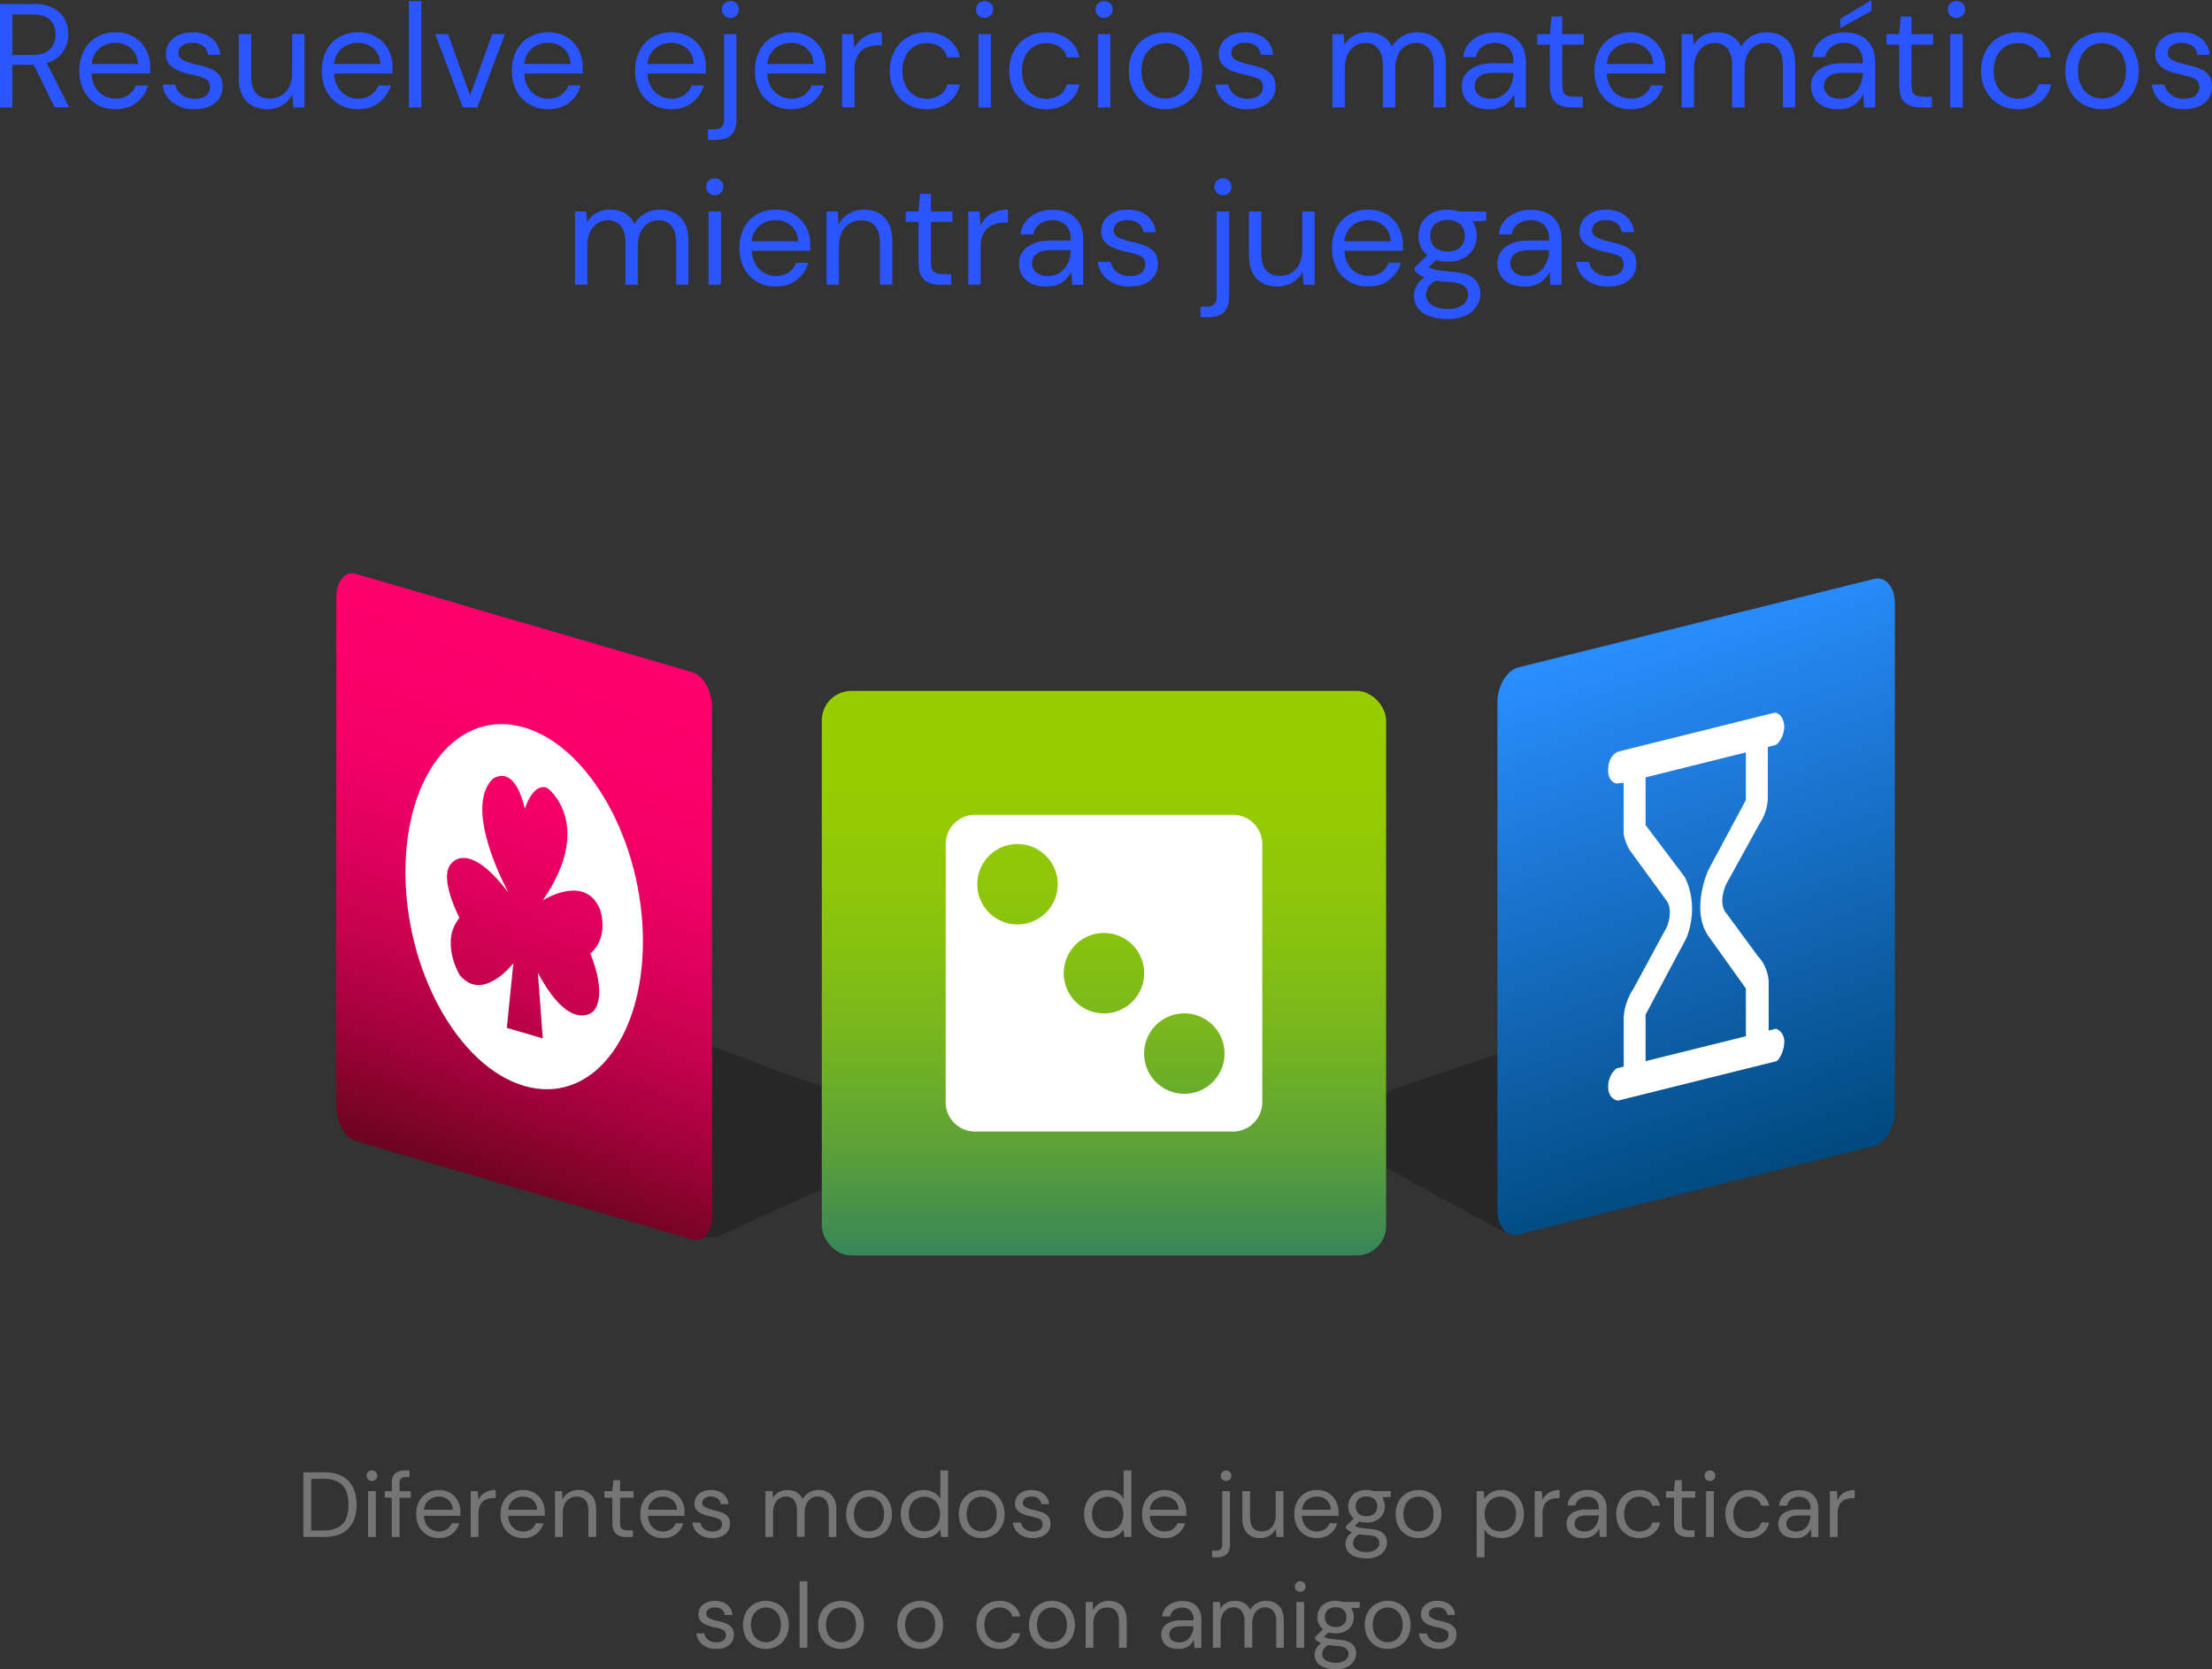 <svg id="Capa_1" data-name="Capa 1" xmlns="http://www.w3.org/2000/svg" xmlns:xlink="http://www.w3.org/1999/xlink" width="1197.82" height="903.74" viewBox="0 0 1197.82 903.74"><rect x="0" y="0" width="1197.82" height="903.74" fill="#333333" stroke="none"/><defs><style>.cls-1{fill:#2a55ff;}.cls-2{fill:#757575;}.cls-3{opacity:0.24;}.cls-4{fill:url(#Degradado_sin_nombre_41);}.cls-5{fill:#fff;}.cls-6{fill:url(#Degradado_sin_nombre_73);}.cls-7{fill:url(#Degradado_sin_nombre_37);}</style><linearGradient id="Degradado_sin_nombre_41" x1="660.75" y1="735.61" x2="660.75" y2="414.29" gradientTransform="matrix(1, 0.37, 0, 1, 0, -283.66)" gradientUnits="userSpaceOnUse"><stop offset="0" stop-color="#6a041d"/><stop offset="0.06" stop-color="#7c0427"/><stop offset="0.2" stop-color="#a4023c"/><stop offset="0.35" stop-color="#c5024e"/><stop offset="0.5" stop-color="#de015c"/><stop offset="0.65" stop-color="#f10066"/><stop offset="0.82" stop-color="#fb006c"/><stop offset="1" stop-color="#ff006e"/></linearGradient><linearGradient id="Degradado_sin_nombre_73" x1="1295.38" y1="763.67" x2="1295.38" y2="436.58" gradientTransform="matrix(1, -0.35, 0, 1, 0, 392.54)" gradientUnits="userSpaceOnUse"><stop offset="0" stop-color="#00487c"/><stop offset="1" stop-color="#2a8eff"/></linearGradient><linearGradient id="Degradado_sin_nombre_37" x1="597.81" y1="679.73" x2="597.81" y2="374.07" gradientUnits="userSpaceOnUse"><stop offset="0" stop-color="#388659"/><stop offset="0.03" stop-color="#3d8a54"/><stop offset="0.2" stop-color="#5ea236"/><stop offset="0.39" stop-color="#77b61e"/><stop offset="0.58" stop-color="#8ac30d"/><stop offset="0.78" stop-color="#94cb03"/><stop offset="1" stop-color="#98ce00"/></linearGradient></defs><title>banner2</title><path class="cls-1" d="M376.9,103.1v-56H395a23.19,23.19,0,0,1,10.72,2.16,14,14,0,0,1,6.16,5.92,17.37,17.37,0,0,1,2,8.32A16.68,16.68,0,0,1,411,73a15.31,15.31,0,0,1-8.84,6l12.24,24.08H406.5L395.14,80H383.62V103.1Zm6.72-28.4H394.5q6.48,0,9.44-3.12a11.13,11.13,0,0,0,3-8A10.63,10.63,0,0,0,404,55.7q-2.91-2.93-9.56-2.92h-10.8Z" transform="translate(-376.9 -44.94)"/><path class="cls-1" d="M439.38,104.06a19.5,19.5,0,0,1-10.08-2.6,18.48,18.48,0,0,1-6.92-7.24,22.63,22.63,0,0,1-2.52-11,23,23,0,0,1,2.48-10.92,18.06,18.06,0,0,1,6.92-7.28,20,20,0,0,1,10.28-2.6,18.57,18.57,0,0,1,10,2.6,17.55,17.55,0,0,1,6.44,6.84A19.17,19.17,0,0,1,458.18,81c0,.59,0,1.17,0,1.76s0,1.25,0,2H426.5a15.63,15.63,0,0,0,2.12,7.56,12.48,12.48,0,0,0,10.76,6,12,12,0,0,0,7-1.92,10.93,10.93,0,0,0,4.08-5.2h6.64a17.84,17.84,0,0,1-6.12,9.16Q446.43,104.07,439.38,104.06Zm0-35.92a13.4,13.4,0,0,0-8.52,2.92,11.8,11.8,0,0,0-4.28,8.52h25a11.34,11.34,0,0,0-3.68-8.4A12.32,12.32,0,0,0,439.38,68.14Z" transform="translate(-376.9 -44.94)"/><path class="cls-1" d="M482.26,104.06a19,19,0,0,1-11.84-3.6,14,14,0,0,1-5.52-9.76h6.88a9.49,9.49,0,0,0,3.32,5.4,10.81,10.81,0,0,0,7.24,2.28q4.25,0,6.24-1.8a5.59,5.59,0,0,0,2-4.28q0-3.6-2.6-4.8a34.48,34.48,0,0,0-7.32-2.16,41.63,41.63,0,0,1-6.4-1.84,14.52,14.52,0,0,1-5.36-3.4,7.93,7.93,0,0,1-2.16-5.8,10.69,10.69,0,0,1,3.88-8.52q3.88-3.31,10.52-3.32a16.3,16.3,0,0,1,10.36,3.16,12.65,12.65,0,0,1,4.68,9h-6.64a6.92,6.92,0,0,0-2.6-4.76,9.28,9.28,0,0,0-5.88-1.72,8.93,8.93,0,0,0-5.56,1.52,4.81,4.81,0,0,0-2,4,4.16,4.16,0,0,0,2.52,3.76,26.92,26.92,0,0,0,6.84,2.32,59.58,59.58,0,0,1,7,2,13.2,13.2,0,0,1,5.44,3.44q2.12,2.28,2.12,6.6a10.84,10.84,0,0,1-4,8.84Q489.3,104.06,482.26,104.06Z" transform="translate(-376.9 -44.94)"/><path class="cls-1" d="M521.54,104.06q-7,0-11.2-4.28t-4.16-13.16V63.42h6.72V85.9q0,12.41,10.16,12.4a11.15,11.15,0,0,0,8.6-3.72q3.4-3.72,3.4-10.6V63.42h6.72V103.1H535.7L535.22,96a13.8,13.8,0,0,1-5.48,5.92A15.77,15.77,0,0,1,521.54,104.06Z" transform="translate(-376.9 -44.94)"/><path class="cls-1" d="M570.66,104.06a19.45,19.45,0,0,1-10.08-2.6,18.48,18.48,0,0,1-6.92-7.24,22.63,22.63,0,0,1-2.52-11,23,23,0,0,1,2.48-10.92,18,18,0,0,1,6.92-7.28,20,20,0,0,1,10.28-2.6,18.57,18.57,0,0,1,10,2.6,17.55,17.55,0,0,1,6.44,6.84A19.29,19.29,0,0,1,589.46,81c0,.59,0,1.17,0,1.76s0,1.25,0,2h-31.6a15.63,15.63,0,0,0,2.12,7.56,12.51,12.51,0,0,0,4.72,4.52,12.65,12.65,0,0,0,6,1.52,12,12,0,0,0,7-1.92,10.93,10.93,0,0,0,4.08-5.2h6.64a18,18,0,0,1-6.12,9.16Q577.71,104.07,570.66,104.06Zm0-35.92a13.4,13.4,0,0,0-8.52,2.92,11.77,11.77,0,0,0-4.28,8.52h25a11.37,11.37,0,0,0-3.68-8.4A12.32,12.32,0,0,0,570.66,68.14Z" transform="translate(-376.9 -44.94)"/><path class="cls-1" d="M598.34,103.1V45.5h6.72v57.6Z" transform="translate(-376.9 -44.94)"/><path class="cls-1" d="M627.54,103.1l-15-39.68h7l11.92,33.2,12-33.2h6.88l-15,39.68Z" transform="translate(-376.9 -44.94)"/><path class="cls-1" d="M673.62,104.06a19.45,19.45,0,0,1-10.08-2.6,18.48,18.48,0,0,1-6.92-7.24,22.63,22.63,0,0,1-2.52-11,23,23,0,0,1,2.48-10.92,18,18,0,0,1,6.92-7.28,20,20,0,0,1,10.28-2.6,18.57,18.57,0,0,1,10,2.6,17.55,17.55,0,0,1,6.44,6.84A19.29,19.29,0,0,1,692.42,81c0,.59,0,1.17,0,1.76s0,1.25,0,2h-31.6a15.63,15.63,0,0,0,2.12,7.56,12.51,12.51,0,0,0,4.72,4.52,12.65,12.65,0,0,0,6,1.52,12,12,0,0,0,7-1.92,10.93,10.93,0,0,0,4.08-5.2h6.64a18,18,0,0,1-6.12,9.16Q680.67,104.07,673.62,104.06Zm0-35.92a13.4,13.4,0,0,0-8.52,2.92,11.77,11.77,0,0,0-4.28,8.52h25a11.37,11.37,0,0,0-3.68-8.4A12.32,12.32,0,0,0,673.62,68.14Z" transform="translate(-376.9 -44.94)"/><path class="cls-1" d="M740.34,104.06a19.45,19.45,0,0,1-10.08-2.6,18.41,18.41,0,0,1-6.92-7.24,22.63,22.63,0,0,1-2.52-11,22.91,22.91,0,0,1,2.48-10.92,18,18,0,0,1,6.92-7.28,20,20,0,0,1,10.28-2.6,18.57,18.57,0,0,1,10,2.6,17.62,17.62,0,0,1,6.44,6.84A19.29,19.29,0,0,1,759.14,81c0,.59,0,1.17,0,1.76s0,1.25,0,2h-31.6a15.52,15.52,0,0,0,2.12,7.56,12.44,12.44,0,0,0,4.72,4.52,12.62,12.62,0,0,0,6,1.52,12,12,0,0,0,7-1.92,11.05,11.05,0,0,0,4.08-5.2H758a18,18,0,0,1-6.12,9.16Q747.37,104.07,740.34,104.06Zm0-35.92a13.4,13.4,0,0,0-8.52,2.92,11.77,11.77,0,0,0-4.28,8.52h25a11.37,11.37,0,0,0-3.68-8.4A12.34,12.34,0,0,0,740.34,68.14Z" transform="translate(-376.9 -44.94)"/><path class="cls-1" d="M760.26,120.7v-5.76h3.12a6.11,6.11,0,0,0,4.28-1.24q1.32-1.24,1.32-4.2V63.42h6.72v46.24q0,5.76-2.88,8.4t-8.4,2.64Zm12.16-66.08a4.53,4.53,0,0,1-3.28-1.32A4.43,4.43,0,0,1,767.78,50a4.2,4.2,0,0,1,1.36-3.2,4.62,4.62,0,0,1,3.28-1.28,4.49,4.49,0,0,1,3.24,1.28A4.27,4.27,0,0,1,777,50a4.51,4.51,0,0,1-1.32,3.32A4.4,4.4,0,0,1,772.42,54.62Z" transform="translate(-376.9 -44.94)"/><path class="cls-1" d="M805.22,104.06a19.45,19.45,0,0,1-10.08-2.6,18.41,18.41,0,0,1-6.92-7.24,22.63,22.63,0,0,1-2.52-11,22.91,22.91,0,0,1,2.48-10.92,18,18,0,0,1,6.92-7.28,20,20,0,0,1,10.28-2.6,18.57,18.57,0,0,1,10,2.6,17.62,17.62,0,0,1,6.44,6.84A19.29,19.29,0,0,1,824,81c0,.59,0,1.17,0,1.76s0,1.25,0,2h-31.6a15.52,15.52,0,0,0,2.12,7.56,12.44,12.44,0,0,0,4.72,4.52,12.62,12.62,0,0,0,6,1.52,12,12,0,0,0,7-1.92,11.05,11.05,0,0,0,4.08-5.2h6.64a18,18,0,0,1-6.12,9.16Q812.25,104.07,805.22,104.06Zm0-35.92a13.4,13.4,0,0,0-8.52,2.92,11.77,11.77,0,0,0-4.28,8.52h25a11.37,11.37,0,0,0-3.68-8.4A12.34,12.34,0,0,0,805.22,68.14Z" transform="translate(-376.9 -44.94)"/><path class="cls-1" d="M832.89,103.1V63.42H839l.56,7.6a14.48,14.48,0,0,1,5.6-6.24,17.34,17.34,0,0,1,9.28-2.32v7h-1.84a16.59,16.59,0,0,0-6.48,1.24,9.92,9.92,0,0,0-4.72,4.2,16,16,0,0,0-1.76,8.16v20Z" transform="translate(-376.9 -44.94)"/><path class="cls-1" d="M878.65,104.06a20.15,20.15,0,0,1-10.2-2.6,18.74,18.74,0,0,1-7.12-7.28,22.16,22.16,0,0,1-2.6-10.92,22.16,22.16,0,0,1,2.6-10.92,18.74,18.74,0,0,1,7.12-7.28,20.15,20.15,0,0,1,10.2-2.6,19,19,0,0,1,11.88,3.68A16,16,0,0,1,896.65,76h-6.88a8.81,8.81,0,0,0-3.92-5.72,13,13,0,0,0-7.28-2,12.43,12.43,0,0,0-11.12,6.72,17.21,17.21,0,0,0-1.84,8.32,17.21,17.21,0,0,0,1.84,8.32,12.89,12.89,0,0,0,4.8,5.08,12.36,12.36,0,0,0,6.32,1.72,13,13,0,0,0,7.28-2,8.83,8.83,0,0,0,3.92-5.8h6.88a15.87,15.87,0,0,1-6.08,9.76A18.91,18.91,0,0,1,878.65,104.06Z" transform="translate(-376.9 -44.94)"/><path class="cls-1" d="M910.09,54.62A4.51,4.51,0,0,1,905.45,50a4.27,4.27,0,0,1,1.32-3.2,4.89,4.89,0,0,1,6.6,0,4.2,4.2,0,0,1,1.36,3.2,4.43,4.43,0,0,1-1.36,3.32A4.53,4.53,0,0,1,910.09,54.62Zm-3.36,48.48V63.42h6.72V103.1Z" transform="translate(-376.9 -44.94)"/><path class="cls-1" d="M943.37,104.06a20.15,20.15,0,0,1-10.2-2.6,18.74,18.74,0,0,1-7.12-7.28,22.16,22.16,0,0,1-2.6-10.92,22.16,22.16,0,0,1,2.6-10.92,18.74,18.74,0,0,1,7.12-7.28,20.15,20.15,0,0,1,10.2-2.6,19,19,0,0,1,11.88,3.68A16,16,0,0,1,961.37,76h-6.88a8.81,8.81,0,0,0-3.92-5.72,13,13,0,0,0-7.28-2,12.43,12.43,0,0,0-11.12,6.72,17.21,17.21,0,0,0-1.84,8.32,17.21,17.21,0,0,0,1.84,8.32,12.89,12.89,0,0,0,4.8,5.08,12.36,12.36,0,0,0,6.32,1.72,13,13,0,0,0,7.28-2,8.83,8.83,0,0,0,3.92-5.8h6.88a15.87,15.87,0,0,1-6.08,9.76A18.91,18.91,0,0,1,943.37,104.06Z" transform="translate(-376.9 -44.94)"/><path class="cls-1" d="M974.81,54.62A4.51,4.51,0,0,1,970.17,50a4.27,4.27,0,0,1,1.32-3.2,4.89,4.89,0,0,1,6.6,0,4.2,4.2,0,0,1,1.36,3.2,4.43,4.43,0,0,1-1.36,3.32A4.53,4.53,0,0,1,974.81,54.62Zm-3.36,48.48V63.42h6.72V103.1Z" transform="translate(-376.9 -44.94)"/><path class="cls-1" d="M1007.93,104.06a19.94,19.94,0,0,1-10.08-2.56,18.6,18.6,0,0,1-7.08-7.24,22.34,22.34,0,0,1-2.6-11,22,22,0,0,1,2.64-11A18.73,18.73,0,0,1,998,65a20.16,20.16,0,0,1,10.12-2.56A19.88,19.88,0,0,1,1018.17,65a18.47,18.47,0,0,1,7.08,7.24,22.23,22.23,0,0,1,2.6,11,22,22,0,0,1-2.64,11,18.66,18.66,0,0,1-7.16,7.24A20.11,20.11,0,0,1,1007.93,104.06Zm0-5.76a12.72,12.72,0,0,0,6.4-1.68,12.44,12.44,0,0,0,4.8-5,17.09,17.09,0,0,0,1.84-8.32,17.44,17.44,0,0,0-1.8-8.32,12.23,12.23,0,0,0-4.76-5,12.59,12.59,0,0,0-6.32-1.68,12.78,12.78,0,0,0-6.4,1.68,12.58,12.58,0,0,0-4.8,5,17.21,17.21,0,0,0-1.84,8.32,17.21,17.21,0,0,0,1.84,8.32,12.69,12.69,0,0,0,4.76,5A12.39,12.39,0,0,0,1007.93,98.3Z" transform="translate(-376.9 -44.94)"/><path class="cls-1" d="M1052.41,104.06a19,19,0,0,1-11.84-3.6,14.08,14.08,0,0,1-5.52-9.76h6.88a9.54,9.54,0,0,0,3.32,5.4,10.81,10.81,0,0,0,7.24,2.28q4.24,0,6.24-1.8a5.56,5.56,0,0,0,2-4.28c0-2.4-.86-4-2.6-4.8a34.48,34.48,0,0,0-7.32-2.16,42,42,0,0,1-6.4-1.84,14.52,14.52,0,0,1-5.36-3.4,7.93,7.93,0,0,1-2.16-5.8,10.72,10.72,0,0,1,3.88-8.52q3.88-3.31,10.52-3.32a16.28,16.28,0,0,1,10.36,3.16,12.58,12.58,0,0,1,4.68,9h-6.64a6.88,6.88,0,0,0-2.6-4.76,9.24,9.24,0,0,0-5.88-1.72,8.93,8.93,0,0,0-5.56,1.52,4.84,4.84,0,0,0-2,4,4.16,4.16,0,0,0,2.52,3.76,26.92,26.92,0,0,0,6.84,2.32,59,59,0,0,1,7,2,13.13,13.13,0,0,1,5.44,3.44c1.42,1.52,2.12,3.72,2.12,6.6a10.82,10.82,0,0,1-4,8.84Q1059.46,104.06,1052.41,104.06Z" transform="translate(-376.9 -44.94)"/><path class="cls-1" d="M1098.41,103.1V63.42h6.08l.48,5.76a13.46,13.46,0,0,1,5.12-5,14.76,14.76,0,0,1,7.2-1.76,16.23,16.23,0,0,1,8.12,1.92,12.59,12.59,0,0,1,5.24,5.84,15.29,15.29,0,0,1,5.72-5.68,15.61,15.61,0,0,1,7.88-2.08q7.13,0,11.36,4.28t4.24,13.16v23.2h-6.64V80.62c0-4.11-.82-7.2-2.48-9.28a8.55,8.55,0,0,0-7.12-3.12,10,10,0,0,0-8,3.72q-3.15,3.72-3.16,10.6V103.1h-6.72V80.62c0-4.11-.82-7.2-2.48-9.28a8.55,8.55,0,0,0-7.12-3.12,9.94,9.94,0,0,0-7.88,3.72q-3.15,3.72-3.16,10.6V103.1Z" transform="translate(-376.9 -44.94)"/><path class="cls-1" d="M1183.21,104.06a18,18,0,0,1-8.24-1.68,11.46,11.46,0,0,1-4.88-4.48,12,12,0,0,1-1.6-6.08,10.79,10.79,0,0,1,4.64-9.36q4.63-3.28,12.64-3.28h10.72V78.7c0-3.47-.91-6.09-2.72-7.88a9.9,9.9,0,0,0-7.28-2.68,11.6,11.6,0,0,0-6.76,2,8.6,8.6,0,0,0-3.56,5.72h-6.88a12.75,12.75,0,0,1,2.92-7.28,16.33,16.33,0,0,1,6.28-4.52,20.7,20.7,0,0,1,8-1.56q8.33,0,12.52,4.44t4.2,11.8v24.4h-6l-.4-7.12a15.71,15.71,0,0,1-4.92,5.72A14.45,14.45,0,0,1,1183.21,104.06Zm1-5.68a11,11,0,0,0,6.6-2,12.77,12.77,0,0,0,4.2-5.2,16.17,16.17,0,0,0,1.44-6.72v-.08h-10.16c-3.95,0-6.73.68-8.36,2a6.35,6.35,0,0,0-2.44,5.08,6.15,6.15,0,0,0,2.28,5A9.89,9.89,0,0,0,1184.25,98.38Z" transform="translate(-376.9 -44.94)"/><path class="cls-1" d="M1227.85,103.1q-5.44,0-8.56-2.64t-3.12-9.52V69.1h-6.88V63.42h6.88l.88-9.52h5.84v9.52h11.68V69.1h-11.68V90.94q0,3.77,1.52,5.08t5.36,1.32h4.16v5.76Z" transform="translate(-376.9 -44.94)"/><path class="cls-1" d="M1259.85,104.06a19.45,19.45,0,0,1-10.08-2.6,18.48,18.48,0,0,1-6.92-7.24,22.63,22.63,0,0,1-2.52-11,23,23,0,0,1,2.48-10.92,18,18,0,0,1,6.92-7.28,20,20,0,0,1,10.28-2.6,18.57,18.57,0,0,1,10,2.6,17.55,17.55,0,0,1,6.44,6.84,19.29,19.29,0,0,1,2.24,9.12c0,.59,0,1.17,0,1.76s0,1.25,0,2H1247a15.63,15.63,0,0,0,2.12,7.56,12.51,12.51,0,0,0,4.72,4.52,12.65,12.65,0,0,0,6,1.52,12,12,0,0,0,7-1.92,10.93,10.93,0,0,0,4.08-5.2h6.64a18,18,0,0,1-6.12,9.16Q1266.9,104.07,1259.85,104.06Zm0-35.92a13.4,13.4,0,0,0-8.52,2.92,11.77,11.77,0,0,0-4.28,8.52h25a11.37,11.37,0,0,0-3.68-8.4A12.32,12.32,0,0,0,1259.85,68.14Z" transform="translate(-376.9 -44.94)"/><path class="cls-1" d="M1287.53,103.1V63.42h6.08l.48,5.76a13.46,13.46,0,0,1,5.12-5,14.71,14.71,0,0,1,7.2-1.76,16.26,16.26,0,0,1,8.12,1.92,12.65,12.65,0,0,1,5.24,5.84,15.22,15.22,0,0,1,5.72-5.68,15.58,15.58,0,0,1,7.88-2.08q7.13,0,11.36,4.28T1349,79.9v23.2h-6.64V80.62q0-6.16-2.48-9.28a8.56,8.56,0,0,0-7.12-3.12,10,10,0,0,0-8,3.72q-3.16,3.72-3.16,10.6V103.1h-6.72V80.62q0-6.16-2.48-9.28a8.56,8.56,0,0,0-7.12-3.12,9.92,9.92,0,0,0-7.88,3.72q-3.17,3.72-3.16,10.6V103.1Z" transform="translate(-376.9 -44.94)"/><path class="cls-1" d="M1372.33,104.06a18,18,0,0,1-8.24-1.68,11.34,11.34,0,0,1-4.88-4.48,12,12,0,0,1-1.6-6.08,10.77,10.77,0,0,1,4.64-9.36q4.63-3.28,12.64-3.28h10.72V78.7c0-3.47-.91-6.09-2.72-7.88a9.92,9.92,0,0,0-7.28-2.68,11.58,11.58,0,0,0-6.76,2,8.6,8.6,0,0,0-3.56,5.72h-6.88a12.68,12.68,0,0,1,2.92-7.28,16.33,16.33,0,0,1,6.28-4.52,20.63,20.63,0,0,1,8-1.56q8.31,0,12.52,4.44t4.2,11.8v24.4h-6l-.4-7.12a15.71,15.71,0,0,1-4.92,5.72A14.45,14.45,0,0,1,1372.33,104.06Zm1-5.68a11,11,0,0,0,6.6-2,12.77,12.77,0,0,0,4.2-5.2,16.17,16.17,0,0,0,1.44-6.72v-.08h-10.16q-5.92,0-8.36,2a6.35,6.35,0,0,0-2.44,5.08,6.15,6.15,0,0,0,2.28,5A9.87,9.87,0,0,0,1373.37,98.38Zm.16-38.24v-5l16.8-10.16v5.84Z" transform="translate(-376.9 -44.94)"/><path class="cls-1" d="M1417,103.1q-5.45,0-8.56-2.64t-3.12-9.52V69.1h-6.88V63.42h6.88l.88-9.52H1412v9.52h11.68V69.1H1412V90.94c0,2.51.5,4.2,1.52,5.08s2.8,1.32,5.36,1.32h4.16v5.76Z" transform="translate(-376.9 -44.94)"/><path class="cls-1" d="M1436.33,54.62a4.51,4.51,0,0,1-4.64-4.64,4.27,4.27,0,0,1,1.32-3.2,4.58,4.58,0,0,1,3.32-1.28,4.63,4.63,0,0,1,3.28,1.28A4.23,4.23,0,0,1,1441,50a4.46,4.46,0,0,1-1.36,3.32A4.54,4.54,0,0,1,1436.33,54.62ZM1433,103.1V63.42h6.72V103.1Z" transform="translate(-376.9 -44.94)"/><path class="cls-1" d="M1469.61,104.06a20.1,20.1,0,0,1-10.2-2.6,18.6,18.6,0,0,1-7.12-7.28,22.05,22.05,0,0,1-2.6-10.92,22.05,22.05,0,0,1,2.6-10.92,18.6,18.6,0,0,1,7.12-7.28,20.1,20.1,0,0,1,10.2-2.6,19.09,19.09,0,0,1,11.88,3.68,16.08,16.08,0,0,1,6.12,9.84h-6.88a8.85,8.85,0,0,0-3.92-5.72,13,13,0,0,0-7.28-2,12.59,12.59,0,0,0-6.32,1.68,12.44,12.44,0,0,0-4.8,5,17.09,17.09,0,0,0-1.84,8.32,17.09,17.09,0,0,0,1.84,8.32,12.75,12.75,0,0,0,4.8,5.08,12.33,12.33,0,0,0,6.32,1.72,13,13,0,0,0,7.28-2,8.87,8.87,0,0,0,3.92-5.8h6.88a15.91,15.91,0,0,1-6.08,9.76A19,19,0,0,1,1469.61,104.06Z" transform="translate(-376.9 -44.94)"/><path class="cls-1" d="M1515.05,104.06A19.88,19.88,0,0,1,1505,101.5a18.47,18.47,0,0,1-7.08-7.24,22.23,22.23,0,0,1-2.6-11,22,22,0,0,1,2.64-11,18.66,18.66,0,0,1,7.16-7.24,21.2,21.2,0,0,1,20.2,0,18.6,18.6,0,0,1,7.08,7.24,22.34,22.34,0,0,1,2.6,11,22,22,0,0,1-2.64,11,18.73,18.73,0,0,1-7.16,7.24A20.16,20.16,0,0,1,1515.05,104.06Zm0-5.76a12.78,12.78,0,0,0,6.4-1.68,12.58,12.58,0,0,0,4.8-5,17.21,17.21,0,0,0,1.84-8.32,17.44,17.44,0,0,0-1.8-8.32,12.29,12.29,0,0,0-4.76-5,12.88,12.88,0,0,0-12.72,0,12.44,12.44,0,0,0-4.8,5,17.09,17.09,0,0,0-1.84,8.32,17.09,17.09,0,0,0,1.84,8.32,12.56,12.56,0,0,0,4.76,5A12.37,12.37,0,0,0,1515.05,98.3Z" transform="translate(-376.9 -44.94)"/><path class="cls-1" d="M1559.53,104.06a18.94,18.94,0,0,1-11.84-3.6,14,14,0,0,1-5.52-9.76h6.88a9.44,9.44,0,0,0,3.32,5.4,10.79,10.79,0,0,0,7.24,2.28q4.23,0,6.24-1.8a5.59,5.59,0,0,0,2-4.28q0-3.6-2.6-4.8a34.85,34.85,0,0,0-7.32-2.16,41.31,41.31,0,0,1-6.4-1.84,14.44,14.44,0,0,1-5.36-3.4,7.93,7.93,0,0,1-2.16-5.8,10.69,10.69,0,0,1,3.88-8.52q3.87-3.31,10.52-3.32a16.32,16.32,0,0,1,10.36,3.16,12.65,12.65,0,0,1,4.68,9h-6.64a7,7,0,0,0-2.6-4.76,9.28,9.28,0,0,0-5.88-1.72,8.91,8.91,0,0,0-5.56,1.52,4.81,4.81,0,0,0-2,4,4.16,4.16,0,0,0,2.52,3.76,26.92,26.92,0,0,0,6.84,2.32,60.13,60.13,0,0,1,7,2,13.26,13.26,0,0,1,5.44,3.44q2.12,2.28,2.12,6.6a10.87,10.87,0,0,1-4,8.84Q1566.57,104.06,1559.53,104.06Z" transform="translate(-376.9 -44.94)"/><path class="cls-1" d="M688.26,199.1V159.42h6.08l.48,5.76a13.46,13.46,0,0,1,5.12-5,14.71,14.71,0,0,1,7.2-1.76,16.26,16.26,0,0,1,8.12,1.92,12.65,12.65,0,0,1,5.24,5.84,15.22,15.22,0,0,1,5.72-5.68,15.58,15.58,0,0,1,7.88-2.08q7.13,0,11.36,4.28t4.24,13.16v23.2h-6.64V176.62q0-6.17-2.48-9.28a8.56,8.56,0,0,0-7.12-3.12,10,10,0,0,0-8,3.72q-3.16,3.72-3.16,10.6V199.1h-6.72V176.62q0-6.17-2.48-9.28a8.56,8.56,0,0,0-7.12-3.12,9.92,9.92,0,0,0-7.88,3.72q-3.17,3.72-3.16,10.6V199.1Z" transform="translate(-376.9 -44.94)"/><path class="cls-1" d="M763.94,150.62A4.51,4.51,0,0,1,759.3,146a4.27,4.27,0,0,1,1.32-3.2,4.89,4.89,0,0,1,6.6,0,4.2,4.2,0,0,1,1.36,3.2,4.43,4.43,0,0,1-1.36,3.32A4.54,4.54,0,0,1,763.94,150.62Zm-3.36,48.48V159.42h6.72V199.1Z" transform="translate(-376.9 -44.94)"/><path class="cls-1" d="M796.82,200.06a19.45,19.45,0,0,1-10.08-2.6,18.48,18.48,0,0,1-6.92-7.24,22.63,22.63,0,0,1-2.52-11,23,23,0,0,1,2.48-10.92,18,18,0,0,1,6.92-7.28,20,20,0,0,1,10.28-2.6,18.57,18.57,0,0,1,10,2.6,17.55,17.55,0,0,1,6.44,6.84,19.29,19.29,0,0,1,2.24,9.12c0,.59,0,1.17,0,1.76s0,1.25,0,2h-31.6a15.63,15.63,0,0,0,2.12,7.56,12.51,12.51,0,0,0,4.72,4.52,12.65,12.65,0,0,0,6,1.52,12,12,0,0,0,7-1.92,10.93,10.93,0,0,0,4.08-5.2h6.64a18,18,0,0,1-6.12,9.16Q803.87,200.07,796.82,200.06Zm0-35.92a13.4,13.4,0,0,0-8.52,2.92,11.77,11.77,0,0,0-4.28,8.52h25a11.37,11.37,0,0,0-3.68-8.4A12.32,12.32,0,0,0,796.82,164.14Z" transform="translate(-376.9 -44.94)"/><path class="cls-1" d="M824.5,199.1V159.42h6.08l.4,7.12a14.39,14.39,0,0,1,5.52-5.92,15.55,15.55,0,0,1,8.16-2.16q7,0,11.24,4.28t4.2,13.16v23.2h-6.72V176.62q0-12.41-10.24-12.4a11,11,0,0,0-8.52,3.72q-3.4,3.72-3.4,10.6V199.1Z" transform="translate(-376.9 -44.94)"/><path class="cls-1" d="M885.94,199.1q-5.45,0-8.56-2.64t-3.12-9.52V165.1h-6.88v-5.68h6.88l.88-9.52H881v9.52h11.68v5.68H881v21.84c0,2.51.5,4.2,1.52,5.08s2.8,1.32,5.36,1.32H892v5.76Z" transform="translate(-376.9 -44.94)"/><path class="cls-1" d="M901.22,199.1V159.42h6.08l.56,7.6a14.36,14.36,0,0,1,5.6-6.24,17.32,17.32,0,0,1,9.28-2.32v7H920.9a16.52,16.52,0,0,0-6.48,1.24,9.83,9.83,0,0,0-4.72,4.2c-1.18,2-1.76,4.69-1.76,8.16v20Z" transform="translate(-376.9 -44.94)"/><path class="cls-1" d="M943.46,200.06a18,18,0,0,1-8.24-1.68,11.34,11.34,0,0,1-4.88-4.48,12,12,0,0,1-1.6-6.08,10.77,10.77,0,0,1,4.64-9.36q4.64-3.28,12.64-3.28h10.72v-.48c0-3.47-.91-6.09-2.72-7.88a9.92,9.92,0,0,0-7.28-2.68,11.56,11.56,0,0,0-6.76,2,8.56,8.56,0,0,0-3.56,5.72h-6.88a12.68,12.68,0,0,1,2.92-7.28,16.33,16.33,0,0,1,6.28-4.52,20.63,20.63,0,0,1,8-1.56q8.31,0,12.52,4.44t4.2,11.8v24.4h-6l-.4-7.12a15.71,15.71,0,0,1-4.92,5.72A14.47,14.47,0,0,1,943.46,200.06Zm1-5.68a11,11,0,0,0,6.6-2,12.77,12.77,0,0,0,4.2-5.2,16.17,16.17,0,0,0,1.44-6.72v-.08H946.58q-5.93,0-8.36,2a6.35,6.35,0,0,0-2.44,5.08,6.15,6.15,0,0,0,2.28,5A9.87,9.87,0,0,0,944.5,194.38Z" transform="translate(-376.9 -44.94)"/><path class="cls-1" d="M988.73,200.06a19,19,0,0,1-11.84-3.6,14,14,0,0,1-5.51-9.76h6.87a9.54,9.54,0,0,0,3.32,5.4,10.81,10.81,0,0,0,7.24,2.28q4.25,0,6.24-1.8a5.56,5.56,0,0,0,2-4.28q0-3.6-2.59-4.8a34.79,34.79,0,0,0-7.33-2.16,42,42,0,0,1-6.4-1.84,14.4,14.4,0,0,1-5.35-3.4,7.89,7.89,0,0,1-2.17-5.8,10.72,10.72,0,0,1,3.88-8.52q3.88-3.32,10.52-3.32A16.28,16.28,0,0,1,998,161.62a12.58,12.58,0,0,1,4.68,9H996a6.91,6.91,0,0,0-2.59-4.76,9.29,9.29,0,0,0-5.89-1.72,8.93,8.93,0,0,0-5.56,1.52,4.84,4.84,0,0,0-2,4,4.16,4.16,0,0,0,2.52,3.76,27,27,0,0,0,6.85,2.32,60.13,60.13,0,0,1,7,2,13.16,13.16,0,0,1,5.43,3.44c1.42,1.52,2.12,3.72,2.12,6.6a10.82,10.82,0,0,1-4,8.84Q995.78,200.06,988.73,200.06Z" transform="translate(-376.9 -44.94)"/><path class="cls-1" d="M1027,216.7v-5.76h3.12a6.18,6.18,0,0,0,4.29-1.24c.87-.83,1.32-2.23,1.32-4.2V159.42h6.72v46.24q0,5.76-2.88,8.4c-1.92,1.76-4.73,2.64-8.41,2.64Zm12.16-66.08a4.54,4.54,0,0,1-3.28-1.32,4.45,4.45,0,0,1-1.35-3.32,4.22,4.22,0,0,1,1.35-3.2,4.63,4.63,0,0,1,3.28-1.28,4.5,4.5,0,0,1,3.25,1.28,4.31,4.31,0,0,1,1.32,3.2,4.55,4.55,0,0,1-1.32,3.32A4.41,4.41,0,0,1,1039.13,150.62Z" transform="translate(-376.9 -44.94)"/><path class="cls-1" d="M1068.57,200.06q-7,0-11.2-4.28t-4.16-13.16v-23.2h6.72V181.9q0,12.4,10.16,12.4a11.13,11.13,0,0,0,8.6-3.72q3.4-3.72,3.4-10.6V159.42h6.72V199.1h-6.08l-.48-7.12a13.74,13.74,0,0,1-5.48,5.92A15.74,15.74,0,0,1,1068.57,200.06Z" transform="translate(-376.9 -44.94)"/><path class="cls-1" d="M1117.69,200.06a19.5,19.5,0,0,1-10.08-2.6,18.48,18.48,0,0,1-6.92-7.24,22.63,22.63,0,0,1-2.52-11,23,23,0,0,1,2.48-10.92,18.06,18.06,0,0,1,6.92-7.28,20,20,0,0,1,10.28-2.6,18.57,18.57,0,0,1,10,2.6,17.55,17.55,0,0,1,6.44,6.84,19.17,19.17,0,0,1,2.24,9.12c0,.59,0,1.17,0,1.76s0,1.25,0,2h-31.6a15.63,15.63,0,0,0,2.12,7.56,12.48,12.48,0,0,0,10.76,6,12,12,0,0,0,7-1.92,10.93,10.93,0,0,0,4.08-5.2h6.64a17.84,17.84,0,0,1-6.12,9.16Q1124.74,200.07,1117.69,200.06Zm0-35.92a13.4,13.4,0,0,0-8.52,2.92,11.8,11.8,0,0,0-4.28,8.52h25a11.34,11.34,0,0,0-3.68-8.4A12.32,12.32,0,0,0,1117.69,164.14Z" transform="translate(-376.9 -44.94)"/><path class="cls-1" d="M1160.81,186.62a20.38,20.38,0,0,1-6.16-.88l-4,3.76a7.92,7.92,0,0,0,2.2,1.08,23.76,23.76,0,0,0,3.8.8c1.65.24,4,.49,7,.76q8,.56,11.44,3.68a10.51,10.51,0,0,1,3.44,8.16,12.47,12.47,0,0,1-1.88,6.56,14,14,0,0,1-5.76,5.12,21.76,21.76,0,0,1-10,2,29.89,29.89,0,0,1-9.52-1.4,13.91,13.91,0,0,1-6.48-4.24,10.92,10.92,0,0,1-2.32-7.16,11.58,11.58,0,0,1,1.2-4.84,13,13,0,0,1,4.48-4.92,16.71,16.71,0,0,1-3-1.56,15.94,15.94,0,0,1-2.28-1.88v-1.84l6.8-6.72a13.19,13.19,0,0,1-4.72-10.56,14.09,14.09,0,0,1,1.84-7.12,13.22,13.22,0,0,1,5.36-5.08,18,18,0,0,1,8.56-1.88,19.18,19.18,0,0,1,6.24,1h14.64v5l-7.44.32a13.31,13.31,0,0,1,2.32,7.76,13.83,13.83,0,0,1-1.88,7.12,13.48,13.48,0,0,1-5.36,5.08A17.76,17.76,0,0,1,1160.81,186.62Zm-11.68,17.6a6.46,6.46,0,0,0,3.36,6,16.52,16.52,0,0,0,8.4,2,13.33,13.33,0,0,0,8-2.16,6.76,6.76,0,0,0,3-5.76,5.78,5.78,0,0,0-2.08-4.44c-1.39-1.25-3.94-2-7.68-2.2q-4.39-.32-7.6-.8a9.85,9.85,0,0,0-4.32,3.8A8.22,8.22,0,0,0,1149.13,204.22Zm11.68-23.12a9.89,9.89,0,0,0,6.76-2.2,8,8,0,0,0,2.52-6.36,7.89,7.89,0,0,0-2.52-6.28,9.89,9.89,0,0,0-6.76-2.2,10,10,0,0,0-6.84,2.2,7.89,7.89,0,0,0-2.52,6.28,8,8,0,0,0,2.52,6.36A10,10,0,0,0,1160.81,181.1Z" transform="translate(-376.9 -44.94)"/><path class="cls-1" d="M1202.49,200.06a18,18,0,0,1-8.24-1.68,11.4,11.4,0,0,1-4.88-4.48,12,12,0,0,1-1.6-6.08,10.79,10.79,0,0,1,4.64-9.36q4.63-3.28,12.64-3.28h10.72v-.48c0-3.47-.91-6.09-2.72-7.88a9.9,9.9,0,0,0-7.28-2.68,11.58,11.58,0,0,0-6.76,2,8.6,8.6,0,0,0-3.56,5.72h-6.88a12.75,12.75,0,0,1,2.92-7.28,16.33,16.33,0,0,1,6.28-4.52,20.67,20.67,0,0,1,8-1.56q8.32,0,12.52,4.44t4.2,11.8v24.4h-6l-.4-7.12a15.71,15.71,0,0,1-4.92,5.72A14.45,14.45,0,0,1,1202.49,200.06Zm1-5.68a11,11,0,0,0,6.6-2,12.77,12.77,0,0,0,4.2-5.2,16.17,16.17,0,0,0,1.44-6.72v-.08h-10.16c-3.95,0-6.73.68-8.36,2a6.35,6.35,0,0,0-2.44,5.08,6.15,6.15,0,0,0,2.28,5A9.89,9.89,0,0,0,1203.53,194.38Z" transform="translate(-376.9 -44.94)"/><path class="cls-1" d="M1247.77,200.06a19,19,0,0,1-11.84-3.6,14,14,0,0,1-5.52-9.76h6.88a9.49,9.49,0,0,0,3.32,5.4,10.81,10.81,0,0,0,7.24,2.28q4.25,0,6.24-1.8a5.59,5.59,0,0,0,2-4.28q0-3.6-2.6-4.8a34.48,34.48,0,0,0-7.32-2.16,41.63,41.63,0,0,1-6.4-1.84,14.52,14.52,0,0,1-5.36-3.4,7.93,7.93,0,0,1-2.16-5.8,10.69,10.69,0,0,1,3.88-8.52q3.88-3.32,10.52-3.32a16.3,16.3,0,0,1,10.36,3.16,12.65,12.65,0,0,1,4.68,9h-6.64a6.92,6.92,0,0,0-2.6-4.76,9.28,9.28,0,0,0-5.88-1.72,8.93,8.93,0,0,0-5.56,1.52,4.81,4.81,0,0,0-2,4,4.16,4.16,0,0,0,2.52,3.76,26.92,26.92,0,0,0,6.84,2.32,59.58,59.58,0,0,1,7,2,13.2,13.2,0,0,1,5.44,3.44q2.12,2.28,2.12,6.6a10.84,10.84,0,0,1-4,8.84Q1254.81,200.06,1247.77,200.06Z" transform="translate(-376.9 -44.94)"/><path class="cls-2" d="M541.21,877.08v-35H552q9.24,0,13.62,4.7t4.38,12.9q0,8.05-4.38,12.73T552,877.08Zm4.2-3.5h6.45a16.75,16.75,0,0,0,8.12-1.67,9.59,9.59,0,0,0,4.33-4.8,19.4,19.4,0,0,0,1.3-7.43,19.9,19.9,0,0,0-1.3-7.55,9.69,9.69,0,0,0-4.33-4.85,16.62,16.62,0,0,0-8.12-1.7h-6.45Z" transform="translate(-376.9 -44.94)"/><path class="cls-2" d="M578.31,846.78a2.81,2.81,0,0,1-2.9-2.9,2.68,2.68,0,0,1,.82-2,3.05,3.05,0,0,1,4.12,0,2.64,2.64,0,0,1,.86,2,2.77,2.77,0,0,1-.86,2.08A2.81,2.81,0,0,1,578.31,846.78Zm-2.1,30.3v-24.8h4.2v24.8Z" transform="translate(-376.9 -44.94)"/><path class="cls-2" d="M589.05,877.08V855.83H585.3v-3.55h3.75V848q0-3.6,1.8-5.25a7.51,7.51,0,0,1,5.25-1.65h2.5v3.6h-1.85a3.82,3.82,0,0,0-2.7.78,3.55,3.55,0,0,0-.8,2.62v4.2h6.1v3.55h-6.1v21.25Z" transform="translate(-376.9 -44.94)"/><path class="cls-2" d="M614.5,877.68a12.21,12.21,0,0,1-6.3-1.62,11.56,11.56,0,0,1-4.32-4.53,14.12,14.12,0,0,1-1.58-6.85,14.39,14.39,0,0,1,1.55-6.82,11.3,11.3,0,0,1,4.33-4.55,12.41,12.41,0,0,1,6.42-1.63,11.55,11.55,0,0,1,6.23,1.63,11,11,0,0,1,4,4.27,12,12,0,0,1,1.4,5.7c0,.37,0,.74,0,1.1s0,.79,0,1.25H606.45a9.8,9.8,0,0,0,1.33,4.73,7.81,7.81,0,0,0,6.72,3.77,7.48,7.48,0,0,0,4.35-1.2,6.81,6.81,0,0,0,2.55-3.25h4.15a10.87,10.87,0,0,1-11,8Zm0-22.45a8.36,8.36,0,0,0-5.32,1.83,7.38,7.38,0,0,0-2.68,5.32h15.6a7.08,7.08,0,0,0-2.3-5.25A7.74,7.74,0,0,0,614.5,855.23Z" transform="translate(-376.9 -44.94)"/><path class="cls-2" d="M631.8,877.08v-24.8h3.8L636,857a9.09,9.09,0,0,1,3.5-3.9,10.92,10.92,0,0,1,5.8-1.45v4.4H644.1a10.37,10.37,0,0,0-4.05.78,6.22,6.22,0,0,0-2.95,2.62,10.06,10.06,0,0,0-1.1,5.1v12.5Z" transform="translate(-376.9 -44.94)"/><path class="cls-2" d="M660.15,877.68a12.21,12.21,0,0,1-6.3-1.62,11.56,11.56,0,0,1-4.32-4.53,14.12,14.12,0,0,1-1.58-6.85,14.39,14.39,0,0,1,1.55-6.82,11.3,11.3,0,0,1,4.33-4.55,12.41,12.41,0,0,1,6.42-1.63,11.55,11.55,0,0,1,6.23,1.63,11,11,0,0,1,4,4.27,12,12,0,0,1,1.4,5.7c0,.37,0,.74,0,1.1s0,.79,0,1.25H652.1a9.8,9.8,0,0,0,1.33,4.73,7.81,7.81,0,0,0,6.72,3.77,7.48,7.48,0,0,0,4.35-1.2,6.81,6.81,0,0,0,2.55-3.25h4.15a10.87,10.87,0,0,1-11.05,8Zm0-22.45a8.36,8.36,0,0,0-5.32,1.83,7.38,7.38,0,0,0-2.68,5.32h15.6a7.08,7.08,0,0,0-2.3-5.25A7.74,7.74,0,0,0,660.15,855.23Z" transform="translate(-376.9 -44.94)"/><path class="cls-2" d="M677.45,877.08v-24.8h3.8l.25,4.45A9,9,0,0,1,685,853a9.72,9.72,0,0,1,5.1-1.35,9.41,9.41,0,0,1,7,2.68q2.63,2.67,2.62,8.22v14.5h-4.2V863q0-7.74-6.4-7.75a6.9,6.9,0,0,0-5.32,2.33,9.46,9.46,0,0,0-2.13,6.62v12.85Z" transform="translate(-376.9 -44.94)"/><path class="cls-2" d="M715.85,877.08a8,8,0,0,1-5.35-1.65q-1.95-1.65-2-5.95V855.83h-4.3v-3.55h4.3l.55-5.95h3.65v5.95h7.3v3.55h-7.3v13.65c0,1.57.32,2.63,1,3.18a5.19,5.19,0,0,0,3.35.82h2.6v3.6Z" transform="translate(-376.9 -44.94)"/><path class="cls-2" d="M735.85,877.68a12.21,12.21,0,0,1-6.3-1.62,11.56,11.56,0,0,1-4.32-4.53,14.12,14.12,0,0,1-1.58-6.85,14.39,14.39,0,0,1,1.55-6.82,11.3,11.3,0,0,1,4.33-4.55,12.41,12.41,0,0,1,6.42-1.63,11.55,11.55,0,0,1,6.23,1.63,11,11,0,0,1,4,4.27,12,12,0,0,1,1.4,5.7c0,.37,0,.74,0,1.1s0,.79,0,1.25H727.8a9.69,9.69,0,0,0,1.33,4.73,7.81,7.81,0,0,0,6.72,3.77,7.48,7.48,0,0,0,4.35-1.2,6.81,6.81,0,0,0,2.55-3.25h4.15a10.87,10.87,0,0,1-11,8Zm0-22.45a8.36,8.36,0,0,0-5.32,1.83,7.38,7.38,0,0,0-2.68,5.32h15.6a7.08,7.08,0,0,0-2.3-5.25A7.74,7.74,0,0,0,735.85,855.23Z" transform="translate(-376.9 -44.94)"/><path class="cls-2" d="M762.65,877.68a11.85,11.85,0,0,1-7.4-2.25,8.74,8.74,0,0,1-3.45-6.1h4.3a6,6,0,0,0,2.08,3.38,6.73,6.73,0,0,0,4.52,1.42,5.7,5.7,0,0,0,3.9-1.12,3.49,3.49,0,0,0,1.25-2.68,3,3,0,0,0-1.62-3,21.75,21.75,0,0,0-4.58-1.35,25.07,25.07,0,0,1-4-1.15,9.06,9.06,0,0,1-3.35-2.12,5,5,0,0,1-1.35-3.63,6.68,6.68,0,0,1,2.43-5.32,9.77,9.77,0,0,1,6.57-2.08,10.21,10.21,0,0,1,6.48,2,7.88,7.88,0,0,1,2.92,5.62H767.2a4.37,4.37,0,0,0-1.62-3,5.82,5.82,0,0,0-3.68-1.08,5.55,5.55,0,0,0-3.47.95,3,3,0,0,0-1.23,2.5,2.6,2.6,0,0,0,1.58,2.35,16.73,16.73,0,0,0,4.27,1.45,37.88,37.88,0,0,1,4.38,1.23,8.3,8.3,0,0,1,3.4,2.15,5.84,5.84,0,0,1,1.32,4.12,6.8,6.8,0,0,1-2.52,5.53A10.49,10.49,0,0,1,762.65,877.68Z" transform="translate(-376.9 -44.94)"/><path class="cls-2" d="M791.4,877.08v-24.8h3.8l.3,3.6a8.5,8.5,0,0,1,3.2-3.1,9.2,9.2,0,0,1,4.5-1.1,10.18,10.18,0,0,1,5.08,1.2,8,8,0,0,1,3.27,3.65,9.53,9.53,0,0,1,3.58-3.55,9.78,9.78,0,0,1,4.92-1.3,9.56,9.56,0,0,1,7.1,2.68q2.65,2.67,2.65,8.22v14.5h-4.15V863a9.22,9.22,0,0,0-1.55-5.8,5.35,5.35,0,0,0-4.45-2,6.24,6.24,0,0,0-5,2.33,9.93,9.93,0,0,0-2,6.62v12.85h-4.2V863a9.22,9.22,0,0,0-1.55-5.8,5.35,5.35,0,0,0-4.45-2,6.18,6.18,0,0,0-4.92,2.33,9.93,9.93,0,0,0-2,6.62v12.85Z" transform="translate(-376.9 -44.94)"/><path class="cls-2" d="M847.45,877.68a12.45,12.45,0,0,1-6.3-1.6,11.44,11.44,0,0,1-4.42-4.52,15.23,15.23,0,0,1,0-13.75,11.68,11.68,0,0,1,4.48-4.53,13.24,13.24,0,0,1,12.62,0,11.63,11.63,0,0,1,4.43,4.53,14,14,0,0,1,1.62,6.87,13.76,13.76,0,0,1-1.65,6.88,11.63,11.63,0,0,1-4.47,4.52A12.62,12.62,0,0,1,847.45,877.68Zm0-3.6a8,8,0,0,0,4-1.05,7.88,7.88,0,0,0,3-3.15,10.67,10.67,0,0,0,1.15-5.2,10.93,10.93,0,0,0-1.12-5.2,7.7,7.7,0,0,0-3-3.15,7.87,7.87,0,0,0-4-1.05,8,8,0,0,0-4,1.05,7.88,7.88,0,0,0-3,3.15,12.33,12.33,0,0,0,0,10.4,7.9,7.9,0,0,0,3,3.15A7.7,7.7,0,0,0,847.45,874.08Z" transform="translate(-376.9 -44.94)"/><path class="cls-2" d="M877,877.68a12.06,12.06,0,0,1-6.47-1.7,11.49,11.49,0,0,1-4.3-4.65,14.32,14.32,0,0,1-1.53-6.7,14.06,14.06,0,0,1,1.55-6.67,11.63,11.63,0,0,1,4.3-4.6,12.22,12.22,0,0,1,6.5-1.68,11.38,11.38,0,0,1,5.4,1.25,9.05,9.05,0,0,1,3.65,3.5V841.08h4.2v36h-3.8l-.4-4.1a11.53,11.53,0,0,1-3.45,3.25A10.2,10.2,0,0,1,877,877.68Zm.45-3.65a8.38,8.38,0,0,0,4.43-1.17,8.07,8.07,0,0,0,3-3.28,11.75,11.75,0,0,0,0-9.8,8,8,0,0,0-3-3.27,8.29,8.29,0,0,0-4.43-1.18,8.15,8.15,0,0,0-4.37,1.18,7.91,7.91,0,0,0-3,3.27,11.66,11.66,0,0,0,0,9.8,7.94,7.94,0,0,0,3,3.28A8.24,8.24,0,0,0,877.45,874Z" transform="translate(-376.9 -44.94)"/><path class="cls-2" d="M908.45,877.68a12.45,12.45,0,0,1-6.3-1.6,11.44,11.44,0,0,1-4.42-4.52,15.23,15.23,0,0,1,0-13.75,11.68,11.68,0,0,1,4.48-4.53,13.24,13.24,0,0,1,12.62,0,11.63,11.63,0,0,1,4.43,4.53,14,14,0,0,1,1.62,6.87,13.76,13.76,0,0,1-1.65,6.88,11.63,11.63,0,0,1-4.47,4.52A12.62,12.62,0,0,1,908.45,877.68Zm0-3.6a8,8,0,0,0,4-1.05,7.88,7.88,0,0,0,3-3.15,10.67,10.67,0,0,0,1.15-5.2,10.93,10.93,0,0,0-1.12-5.2,7.7,7.7,0,0,0-3-3.15,7.87,7.87,0,0,0-4-1.05,8,8,0,0,0-4,1.05,7.88,7.88,0,0,0-3,3.15,12.33,12.33,0,0,0,0,10.4,7.9,7.9,0,0,0,3,3.15A7.7,7.7,0,0,0,908.45,874.08Z" transform="translate(-376.9 -44.94)"/><path class="cls-2" d="M936.25,877.68a11.85,11.85,0,0,1-7.4-2.25,8.74,8.74,0,0,1-3.45-6.1h4.3a6,6,0,0,0,2.07,3.38,6.77,6.77,0,0,0,4.53,1.42,5.7,5.7,0,0,0,3.9-1.12,3.49,3.49,0,0,0,1.25-2.68,3,3,0,0,0-1.63-3,21.45,21.45,0,0,0-4.57-1.35,25.07,25.07,0,0,1-4-1.15,9.06,9.06,0,0,1-3.35-2.12,5,5,0,0,1-1.35-3.63,6.7,6.7,0,0,1,2.42-5.32,9.81,9.81,0,0,1,6.58-2.08,10.17,10.17,0,0,1,6.47,2,7.86,7.86,0,0,1,2.93,5.62H940.8a4.34,4.34,0,0,0-1.63-3,5.77,5.77,0,0,0-3.67-1.08,5.61,5.61,0,0,0-3.48.95,3,3,0,0,0-1.22,2.5,2.58,2.58,0,0,0,1.58,2.35,16.6,16.6,0,0,0,4.27,1.45,37.15,37.15,0,0,1,4.37,1.23,8.17,8.17,0,0,1,3.4,2.15,5.8,5.8,0,0,1,1.33,4.12,6.8,6.8,0,0,1-2.52,5.53A10.49,10.49,0,0,1,936.25,877.68Z" transform="translate(-376.9 -44.94)"/><path class="cls-2" d="M976.25,877.68a12.12,12.12,0,0,1-6.48-1.7,11.55,11.55,0,0,1-4.3-4.65,14.44,14.44,0,0,1-1.52-6.7A14.06,14.06,0,0,1,965.5,858a11.63,11.63,0,0,1,4.3-4.6,12.22,12.22,0,0,1,6.5-1.68,11.38,11.38,0,0,1,5.4,1.25,9.05,9.05,0,0,1,3.65,3.5V841.08h4.2v36h-3.8l-.4-4.1a11.53,11.53,0,0,1-3.45,3.25A10.2,10.2,0,0,1,976.25,877.68Zm.45-3.65a8.38,8.38,0,0,0,4.43-1.17,8.07,8.07,0,0,0,3-3.28,11.75,11.75,0,0,0,0-9.8,8,8,0,0,0-3-3.27,8.29,8.29,0,0,0-4.43-1.18,8.15,8.15,0,0,0-4.37,1.18,7.91,7.91,0,0,0-3,3.27,11.66,11.66,0,0,0,0,9.8,7.94,7.94,0,0,0,3,3.28A8.24,8.24,0,0,0,976.7,874Z" transform="translate(-376.9 -44.94)"/><path class="cls-2" d="M1007.55,877.68a12.16,12.16,0,0,1-6.3-1.62,11.66,11.66,0,0,1-4.33-4.53,14.23,14.23,0,0,1-1.57-6.85,14.39,14.39,0,0,1,1.55-6.82,11.24,11.24,0,0,1,4.33-4.55,12.41,12.41,0,0,1,6.42-1.63,11.55,11.55,0,0,1,6.23,1.63,11,11,0,0,1,4,4.27,12.08,12.08,0,0,1,1.4,5.7c0,.37,0,.74,0,1.1s0,.79,0,1.25H999.5a9.69,9.69,0,0,0,1.33,4.73,7.81,7.81,0,0,0,6.72,3.77,7.53,7.53,0,0,0,4.35-1.2,6.81,6.81,0,0,0,2.55-3.25h4.15a10.87,10.87,0,0,1-11.05,8Zm0-22.45a8.36,8.36,0,0,0-5.32,1.83,7.31,7.31,0,0,0-2.68,5.32h15.6a7.12,7.12,0,0,0-2.3-5.25A7.74,7.74,0,0,0,1007.55,855.23Z" transform="translate(-376.9 -44.94)"/><path class="cls-2" d="M1033.25,888.08v-3.6h2a3.85,3.85,0,0,0,2.67-.77,3.5,3.5,0,0,0,.83-2.63v-28.8h4.2v28.9q0,3.6-1.8,5.25a7.51,7.51,0,0,1-5.25,1.65Zm7.6-41.3a2.84,2.84,0,0,1-2-.82,2.76,2.76,0,0,1-.85-2.08,2.63,2.63,0,0,1,.85-2,2.9,2.9,0,0,1,2-.8,2.8,2.8,0,0,1,2,.8,2.69,2.69,0,0,1,.83,2,2.82,2.82,0,0,1-.83,2.08A2.74,2.74,0,0,1,1040.85,846.78Z" transform="translate(-376.9 -44.94)"/><path class="cls-2" d="M1059.25,877.68a9.32,9.32,0,0,1-7-2.67q-2.6-2.68-2.6-8.23v-14.5h4.2v14.05q0,7.75,6.35,7.75a6.94,6.94,0,0,0,5.37-2.32q2.13-2.32,2.13-6.63V852.28h4.2v24.8h-3.8l-.3-4.45a8.63,8.63,0,0,1-3.43,3.7A9.82,9.82,0,0,1,1059.25,877.68Z" transform="translate(-376.9 -44.94)"/><path class="cls-2" d="M1090,877.68a12.16,12.16,0,0,1-6.3-1.62,11.59,11.59,0,0,1-4.33-4.53,14.12,14.12,0,0,1-1.57-6.85,14.27,14.27,0,0,1,1.55-6.82,11.22,11.22,0,0,1,4.32-4.55,12.44,12.44,0,0,1,6.43-1.63,11.51,11.51,0,0,1,6.22,1.63,11,11,0,0,1,4,4.27,12.08,12.08,0,0,1,1.4,5.7c0,.37,0,.74,0,1.1s0,.79,0,1.25H1081.9a9.8,9.8,0,0,0,1.32,4.73,7.81,7.81,0,0,0,6.73,3.77,7.53,7.53,0,0,0,4.35-1.2,6.87,6.87,0,0,0,2.55-3.25H1101a10.89,10.89,0,0,1-11,8Zm0-22.45a8.39,8.39,0,0,0-5.33,1.83,7.34,7.34,0,0,0-2.67,5.32h15.6a7.12,7.12,0,0,0-2.3-5.25A7.74,7.74,0,0,0,1090,855.23Z" transform="translate(-376.9 -44.94)"/><path class="cls-2" d="M1116.9,869.28a12.66,12.66,0,0,1-3.85-.55l-2.5,2.35a4.74,4.74,0,0,0,1.37.68,14.86,14.86,0,0,0,2.38.5c1,.15,2.48.31,4.35.47,3.33.24,5.71,1,7.15,2.3a6.57,6.57,0,0,1,2.15,5.1,7.75,7.75,0,0,1-1.18,4.1,8.66,8.66,0,0,1-3.6,3.2,13.44,13.44,0,0,1-6.22,1.25,18.68,18.68,0,0,1-6-.87,8.63,8.63,0,0,1-4-2.65,6.85,6.85,0,0,1-1.45-4.48,7.24,7.24,0,0,1,.75-3,8.12,8.12,0,0,1,2.8-3.08,10.26,10.26,0,0,1-1.88-1,9.46,9.46,0,0,1-1.42-1.18v-1.15l4.25-4.2a8.2,8.2,0,0,1-3-6.6,8.76,8.76,0,0,1,1.15-4.45,8.15,8.15,0,0,1,3.35-3.17,11.25,11.25,0,0,1,5.35-1.18,12,12,0,0,1,3.9.6H1130v3.15l-4.65.2a8.38,8.38,0,0,1,1.45,4.85,8.54,8.54,0,0,1-1.18,4.45,8.36,8.36,0,0,1-3.35,3.18A11.1,11.1,0,0,1,1116.9,869.28Zm-7.3,11a4,4,0,0,0,2.1,3.73,10.35,10.35,0,0,0,5.25,1.22,8.33,8.33,0,0,0,5-1.35,4.23,4.23,0,0,0,1.88-3.6,3.64,3.64,0,0,0-1.3-2.77c-.87-.79-2.47-1.24-4.8-1.38-1.84-.13-3.42-.3-4.75-.5a6.16,6.16,0,0,0-2.7,2.38A5,5,0,0,0,1109.6,880.28Zm7.3-14.45a6.18,6.18,0,0,0,4.22-1.37,5,5,0,0,0,1.58-4,4.91,4.91,0,0,0-1.58-3.92,6.18,6.18,0,0,0-4.22-1.38,6.27,6.27,0,0,0-4.28,1.38,4.91,4.91,0,0,0-1.57,3.92,5,5,0,0,0,1.57,4A6.27,6.27,0,0,0,1116.9,865.83Z" transform="translate(-376.9 -44.94)"/><path class="cls-2" d="M1145,877.68a12.4,12.4,0,0,1-6.3-1.6,11.53,11.53,0,0,1-4.43-4.52,14,14,0,0,1-1.62-6.88,13.75,13.75,0,0,1,1.65-6.87,11.73,11.73,0,0,1,4.47-4.53,12.7,12.7,0,0,1,6.33-1.6,12.56,12.56,0,0,1,6.3,1.6,11.6,11.6,0,0,1,4.42,4.53,15.23,15.23,0,0,1,0,13.75,11.59,11.59,0,0,1-4.48,4.52A12.55,12.55,0,0,1,1145,877.68Zm0-3.6a8,8,0,0,0,4-1.05,7.88,7.88,0,0,0,3-3.15,10.78,10.78,0,0,0,1.15-5.2,10.93,10.93,0,0,0-1.13-5.2,7.68,7.68,0,0,0-3-3.15,8,8,0,0,0-8,0,7.75,7.75,0,0,0-3,3.15,12.33,12.33,0,0,0,0,10.4,7.88,7.88,0,0,0,3,3.15A7.77,7.77,0,0,0,1145,874.08Z" transform="translate(-376.9 -44.94)"/><path class="cls-2" d="M1176.55,888.08v-35.8h3.8l.4,4.1a11.77,11.77,0,0,1,3.42-3.25,10.3,10.3,0,0,1,5.68-1.45,12.08,12.08,0,0,1,6.45,1.7,11.68,11.68,0,0,1,4.27,4.65,15.39,15.39,0,0,1,0,13.38,11.42,11.42,0,0,1-4.3,4.6,12.25,12.25,0,0,1-6.47,1.67,11.41,11.41,0,0,1-5.43-1.25,8.61,8.61,0,0,1-3.62-3.5v15.15Zm12.8-14.05a8.24,8.24,0,0,0,4.4-1.17,8.36,8.36,0,0,0,3-3.28,11.46,11.46,0,0,0,0-9.8,8.33,8.33,0,0,0-3-3.27,8.31,8.31,0,0,0-11.8,3.27,11.46,11.46,0,0,0,0,9.8,8,8,0,0,0,7.4,4.45Z" transform="translate(-376.9 -44.94)"/><path class="cls-2" d="M1208,877.08v-24.8h3.8l.35,4.75a9,9,0,0,1,3.5-3.9,10.9,10.9,0,0,1,5.8-1.45v4.4h-1.15a10.3,10.3,0,0,0-4,.78,6.13,6.13,0,0,0-3,2.62,10,10,0,0,0-1.1,5.1v12.5Z" transform="translate(-376.9 -44.94)"/><path class="cls-2" d="M1234.35,877.68a11.21,11.21,0,0,1-5.15-1,7.06,7.06,0,0,1-3-2.8,7.47,7.47,0,0,1-1-3.8,6.73,6.73,0,0,1,2.9-5.85,13.49,13.49,0,0,1,7.9-2h6.7v-.3a6.63,6.63,0,0,0-1.7-4.92,6.2,6.2,0,0,0-4.55-1.68,7.23,7.23,0,0,0-4.23,1.23A5.39,5.39,0,0,0,1230,860h-4.3a7.93,7.93,0,0,1,1.82-4.55,10.21,10.21,0,0,1,3.93-2.82,12.88,12.88,0,0,1,5-1q5.19,0,7.82,2.78a10.29,10.29,0,0,1,2.63,7.37v15.25h-3.75l-.25-4.45a9.92,9.92,0,0,1-3.08,3.58A9,9,0,0,1,1234.35,877.68Zm.65-3.55a6.78,6.78,0,0,0,4.12-1.25,7.93,7.93,0,0,0,2.63-3.25,10.1,10.1,0,0,0,.9-4.2v0h-6.35q-3.71,0-5.23,1.28a4,4,0,0,0-1.52,3.17A3.85,3.85,0,0,0,1231,873,6.18,6.18,0,0,0,1235,874.13Z" transform="translate(-376.9 -44.94)"/><path class="cls-2" d="M1264.54,877.68a12.57,12.57,0,0,1-6.37-1.62,11.73,11.73,0,0,1-4.45-4.55,15.19,15.19,0,0,1,0-13.65,11.66,11.66,0,0,1,4.45-4.55,12.48,12.48,0,0,1,6.37-1.63A11.94,11.94,0,0,1,1272,854a10,10,0,0,1,3.82,6.15h-4.29a5.51,5.51,0,0,0-2.46-3.57,8.08,8.08,0,0,0-4.54-1.28,7.77,7.77,0,0,0-7,4.2,12.43,12.43,0,0,0,0,10.4,8.09,8.09,0,0,0,3,3.18,7.75,7.75,0,0,0,4,1.07,8.07,8.07,0,0,0,4.54-1.27,5.54,5.54,0,0,0,2.46-3.63h4.29a9.91,9.91,0,0,1-3.79,6.1A11.85,11.85,0,0,1,1264.54,877.68Z" transform="translate(-376.9 -44.94)"/><path class="cls-2" d="M1290.75,877.08a8,8,0,0,1-5.35-1.65q-2-1.65-2-5.95V855.83h-4.3v-3.55h4.3l.55-5.95h3.65v5.95h7.3v3.55h-7.3v13.65c0,1.57.31,2.63.95,3.18a5.17,5.17,0,0,0,3.35.82h2.6v3.6Z" transform="translate(-376.9 -44.94)"/><path class="cls-2" d="M1302.85,846.78a2.81,2.81,0,0,1-2.9-2.9,2.68,2.68,0,0,1,.82-2,3.07,3.07,0,0,1,4.13,0,2.67,2.67,0,0,1,.85,2,2.8,2.8,0,0,1-.85,2.08A2.84,2.84,0,0,1,1302.85,846.78Zm-2.1,30.3v-24.8h4.2v24.8Z" transform="translate(-376.9 -44.94)"/><path class="cls-2" d="M1323.65,877.68a12.58,12.58,0,0,1-6.38-1.62,11.73,11.73,0,0,1-4.45-4.55,15.19,15.19,0,0,1,0-13.65,11.66,11.66,0,0,1,4.45-4.55,12.49,12.49,0,0,1,6.38-1.63,11.93,11.93,0,0,1,7.42,2.3,10.08,10.08,0,0,1,3.83,6.15h-4.3a5.53,5.53,0,0,0-2.45-3.57,8.14,8.14,0,0,0-4.55-1.28,7.87,7.87,0,0,0-3.95,1.05,7.75,7.75,0,0,0-3,3.15,12.33,12.33,0,0,0,0,10.4,8,8,0,0,0,3,3.18,7.69,7.69,0,0,0,3.95,1.07,8.13,8.13,0,0,0,4.55-1.27,5.56,5.56,0,0,0,2.45-3.63h4.3a9.92,9.92,0,0,1-3.8,6.1A11.84,11.84,0,0,1,1323.65,877.68Z" transform="translate(-376.9 -44.94)"/><path class="cls-2" d="M1349,877.68a11.21,11.21,0,0,1-5.15-1,7.06,7.06,0,0,1-3-2.8,7.47,7.47,0,0,1-1-3.8,6.73,6.73,0,0,1,2.9-5.85,13.49,13.49,0,0,1,7.9-2h6.7v-.3a6.63,6.63,0,0,0-1.7-4.92,6.2,6.2,0,0,0-4.55-1.68,7.23,7.23,0,0,0-4.23,1.23,5.39,5.39,0,0,0-2.22,3.57h-4.3a7.93,7.93,0,0,1,1.82-4.55,10.21,10.21,0,0,1,3.93-2.82,12.88,12.88,0,0,1,5-1q5.19,0,7.82,2.78a10.29,10.29,0,0,1,2.63,7.37v15.25h-3.75l-.25-4.45a9.92,9.92,0,0,1-3.08,3.58A9,9,0,0,1,1349,877.68Zm.65-3.55a6.78,6.78,0,0,0,4.12-1.25,7.93,7.93,0,0,0,2.63-3.25,10.1,10.1,0,0,0,.9-4.2v0H1351q-3.71,0-5.23,1.28a4,4,0,0,0-1.52,3.17,3.85,3.85,0,0,0,1.42,3.13A6.18,6.18,0,0,0,1349.65,874.13Z" transform="translate(-376.9 -44.94)"/><path class="cls-2" d="M1367.79,877.08v-24.8h3.8l.35,4.75a9.09,9.09,0,0,1,3.5-3.9,10.93,10.93,0,0,1,5.81-1.45v4.4h-1.16a10.37,10.37,0,0,0-4,.78,6.22,6.22,0,0,0-3,2.62,10.06,10.06,0,0,0-1.09,5.1v12.5Z" transform="translate(-376.9 -44.94)"/><path class="cls-2" d="M764.8,937.68a11.85,11.85,0,0,1-7.4-2.25,8.78,8.78,0,0,1-3.45-6.1h4.3a6,6,0,0,0,2.08,3.38,6.73,6.73,0,0,0,4.52,1.42,5.7,5.7,0,0,0,3.9-1.12,3.49,3.49,0,0,0,1.25-2.68,3,3,0,0,0-1.62-3A21.75,21.75,0,0,0,763.8,926a25.07,25.07,0,0,1-4-1.15,9.06,9.06,0,0,1-3.35-2.12,5,5,0,0,1-1.35-3.63,6.68,6.68,0,0,1,2.43-5.32,9.77,9.77,0,0,1,6.57-2.08,10.21,10.21,0,0,1,6.48,2,7.88,7.88,0,0,1,2.92,5.62h-4.15a4.33,4.33,0,0,0-1.62-3,5.82,5.82,0,0,0-3.68-1.08,5.55,5.55,0,0,0-3.47.95,3,3,0,0,0-1.23,2.5,2.6,2.6,0,0,0,1.58,2.35,16.73,16.73,0,0,0,4.27,1.45,37.88,37.88,0,0,1,4.38,1.23,8.3,8.3,0,0,1,3.4,2.15A5.84,5.84,0,0,1,774.3,930a6.8,6.8,0,0,1-2.52,5.53A10.49,10.49,0,0,1,764.8,937.68Z" transform="translate(-376.9 -44.94)"/><path class="cls-2" d="M791.6,937.68a12.45,12.45,0,0,1-6.3-1.6,11.51,11.51,0,0,1-4.42-4.52,15.23,15.23,0,0,1,0-13.75,11.68,11.68,0,0,1,4.48-4.53,13.24,13.24,0,0,1,12.62,0,11.63,11.63,0,0,1,4.43,4.53,14,14,0,0,1,1.62,6.87,13.76,13.76,0,0,1-1.65,6.88,11.63,11.63,0,0,1-4.47,4.52A12.59,12.59,0,0,1,791.6,937.68Zm0-3.6a8,8,0,0,0,4-1.05,7.88,7.88,0,0,0,3-3.15,10.67,10.67,0,0,0,1.15-5.2,10.93,10.93,0,0,0-1.12-5.2,7.7,7.7,0,0,0-3-3.15,7.87,7.87,0,0,0-3.95-1.05,8,8,0,0,0-4,1.05,7.88,7.88,0,0,0-3,3.15,12.33,12.33,0,0,0,0,10.4,7.9,7.9,0,0,0,3,3.15A7.7,7.7,0,0,0,791.6,934.08Z" transform="translate(-376.9 -44.94)"/><path class="cls-2" d="M809.9,937.08v-36h4.2v36Z" transform="translate(-376.9 -44.94)"/><path class="cls-2" d="M832.3,937.68a12.45,12.45,0,0,1-6.3-1.6,11.44,11.44,0,0,1-4.42-4.52,15.23,15.23,0,0,1,0-13.75,11.68,11.68,0,0,1,4.48-4.53,13.24,13.24,0,0,1,12.62,0,11.63,11.63,0,0,1,4.43,4.53,14,14,0,0,1,1.62,6.87,13.76,13.76,0,0,1-1.65,6.88,11.63,11.63,0,0,1-4.47,4.52A12.62,12.62,0,0,1,832.3,937.68Zm0-3.6a8,8,0,0,0,4-1.05,7.88,7.88,0,0,0,3-3.15,10.67,10.67,0,0,0,1.15-5.2,10.93,10.93,0,0,0-1.12-5.2,7.7,7.7,0,0,0-3-3.15,7.87,7.87,0,0,0-4-1.05,8,8,0,0,0-4,1.05,7.88,7.88,0,0,0-3,3.15,12.33,12.33,0,0,0,0,10.4,7.9,7.9,0,0,0,3,3.15A7.7,7.7,0,0,0,832.3,934.08Z" transform="translate(-376.9 -44.94)"/><path class="cls-2" d="M875.15,937.68a12.45,12.45,0,0,1-6.3-1.6,11.44,11.44,0,0,1-4.42-4.52,15.23,15.23,0,0,1,0-13.75,11.68,11.68,0,0,1,4.48-4.53,13.24,13.24,0,0,1,12.62,0,11.63,11.63,0,0,1,4.43,4.53,14,14,0,0,1,1.62,6.87,13.76,13.76,0,0,1-1.65,6.88,11.63,11.63,0,0,1-4.47,4.52A12.62,12.62,0,0,1,875.15,937.68Zm0-3.6a8,8,0,0,0,4-1.05,7.88,7.88,0,0,0,3-3.15,10.67,10.67,0,0,0,1.15-5.2,10.93,10.93,0,0,0-1.12-5.2,7.7,7.7,0,0,0-3-3.15,7.87,7.87,0,0,0-4-1.05,8,8,0,0,0-4,1.05,7.88,7.88,0,0,0-3,3.15,12.33,12.33,0,0,0,0,10.4,7.9,7.9,0,0,0,3,3.15A7.7,7.7,0,0,0,875.15,934.08Z" transform="translate(-376.9 -44.94)"/><path class="cls-2" d="M918.1,937.68a12.55,12.55,0,0,1-6.37-1.62,11.75,11.75,0,0,1-4.46-4.55,15.19,15.19,0,0,1,0-13.65,11.68,11.68,0,0,1,4.46-4.55,12.45,12.45,0,0,1,6.37-1.63,11.91,11.91,0,0,1,7.42,2.3,10,10,0,0,1,3.83,6.15h-4.3a5.5,5.5,0,0,0-2.45-3.57,8.14,8.14,0,0,0-4.55-1.28,7.77,7.77,0,0,0-6.95,4.2,12.33,12.33,0,0,0,0,10.4,8.09,8.09,0,0,0,3,3.18,7.69,7.69,0,0,0,3.95,1.07,8.13,8.13,0,0,0,4.55-1.27,5.52,5.52,0,0,0,2.45-3.63h4.3a9.92,9.92,0,0,1-3.8,6.1A11.82,11.82,0,0,1,918.1,937.68Z" transform="translate(-376.9 -44.94)"/><path class="cls-2" d="M946.5,937.68a12.45,12.45,0,0,1-6.3-1.6,11.53,11.53,0,0,1-4.43-4.52,14,14,0,0,1-1.62-6.88,13.75,13.75,0,0,1,1.65-6.87,11.73,11.73,0,0,1,4.47-4.53,12.72,12.72,0,0,1,6.33-1.6,12.56,12.56,0,0,1,6.3,1.6,11.54,11.54,0,0,1,4.42,4.53,15.23,15.23,0,0,1,0,13.75,11.59,11.59,0,0,1-4.48,4.52A12.55,12.55,0,0,1,946.5,937.68Zm0-3.6a8,8,0,0,0,4-1.05,7.88,7.88,0,0,0,3-3.15,10.67,10.67,0,0,0,1.15-5.2,10.93,10.93,0,0,0-1.13-5.2,7.68,7.68,0,0,0-3-3.15,7.87,7.87,0,0,0-3.95-1.05,8,8,0,0,0-4,1.05,7.88,7.88,0,0,0-3,3.15,12.33,12.33,0,0,0,0,10.4,8,8,0,0,0,3,3.15A7.77,7.77,0,0,0,946.5,934.08Z" transform="translate(-376.9 -44.94)"/><path class="cls-2" d="M964.8,937.08v-24.8h3.8l.25,4.45a9,9,0,0,1,3.45-3.7,9.72,9.72,0,0,1,5.1-1.35,9.4,9.4,0,0,1,7,2.68q2.63,2.67,2.63,8.22v14.5h-4.2V923q0-7.74-6.4-7.75a6.9,6.9,0,0,0-5.32,2.33,9.46,9.46,0,0,0-2.13,6.62v12.85Z" transform="translate(-376.9 -44.94)"/><path class="cls-2" d="M1014.9,937.68a11.24,11.24,0,0,1-5.15-1,7.12,7.12,0,0,1-3-2.8,7.47,7.47,0,0,1-1-3.8,6.75,6.75,0,0,1,2.9-5.85,13.51,13.51,0,0,1,7.9-2h6.7v-.3a6.63,6.63,0,0,0-1.7-4.92,6.18,6.18,0,0,0-4.55-1.68,7.27,7.27,0,0,0-4.23,1.23,5.39,5.39,0,0,0-2.22,3.57h-4.3a8,8,0,0,1,1.82-4.55,10.21,10.21,0,0,1,3.93-2.82,12.92,12.92,0,0,1,5-1c3.47,0,6.07.93,7.82,2.78a10.29,10.29,0,0,1,2.63,7.37v15.25h-3.75l-.25-4.45a9.92,9.92,0,0,1-3.08,3.58A9,9,0,0,1,1014.9,937.68Zm.65-3.55a6.78,6.78,0,0,0,4.12-1.25,7.93,7.93,0,0,0,2.63-3.25,10.1,10.1,0,0,0,.9-4.2v0h-6.35q-3.71,0-5.23,1.28a4,4,0,0,0-1.52,3.17,3.85,3.85,0,0,0,1.42,3.13A6.2,6.2,0,0,0,1015.55,934.13Z" transform="translate(-376.9 -44.94)"/><path class="cls-2" d="M1033.7,937.08v-24.8h3.8l.3,3.6a8.43,8.43,0,0,1,3.2-3.1,9.2,9.2,0,0,1,4.5-1.1,10.14,10.14,0,0,1,5.07,1.2,7.92,7.92,0,0,1,3.28,3.65,9.51,9.51,0,0,1,3.57-3.55,9.85,9.85,0,0,1,4.93-1.3,9.58,9.58,0,0,1,7.1,2.68c1.76,1.78,2.65,4.52,2.65,8.22v14.5H1068V923a9.22,9.22,0,0,0-1.55-5.8,5.36,5.36,0,0,0-4.45-2,6.27,6.27,0,0,0-5,2.33,10,10,0,0,0-2,6.62v12.85h-4.2V923a9.22,9.22,0,0,0-1.55-5.8,5.36,5.36,0,0,0-4.45-2,6.22,6.22,0,0,0-4.93,2.33,10,10,0,0,0-2,6.62v12.85Z" transform="translate(-376.9 -44.94)"/><path class="cls-2" d="M1081,906.78a2.81,2.81,0,0,1-2.9-2.9,2.68,2.68,0,0,1,.82-2,3.07,3.07,0,0,1,4.13,0,2.67,2.67,0,0,1,.85,2,2.8,2.8,0,0,1-.85,2.08A2.84,2.84,0,0,1,1081,906.78Zm-2.1,30.3v-24.8h4.2v24.8Z" transform="translate(-376.9 -44.94)"/><path class="cls-2" d="M1100.2,929.28a12.66,12.66,0,0,1-3.85-.55l-2.5,2.35a4.74,4.74,0,0,0,1.37.68,14.86,14.86,0,0,0,2.38.5c1,.15,2.48.31,4.35.47,3.33.24,5.71,1,7.15,2.3a6.57,6.57,0,0,1,2.15,5.1,7.75,7.75,0,0,1-1.18,4.1,8.66,8.66,0,0,1-3.6,3.2,13.44,13.44,0,0,1-6.22,1.25,18.68,18.68,0,0,1-6-.87,8.63,8.63,0,0,1-4-2.65,6.85,6.85,0,0,1-1.45-4.48,7.24,7.24,0,0,1,.75-3,8.12,8.12,0,0,1,2.8-3.08,10.26,10.26,0,0,1-1.88-1,9.46,9.46,0,0,1-1.42-1.18v-1.15l4.25-4.2a8.2,8.2,0,0,1-3-6.6,8.76,8.76,0,0,1,1.15-4.45,8.15,8.15,0,0,1,3.35-3.17,11.25,11.25,0,0,1,5.35-1.18,12,12,0,0,1,3.9.6h9.15v3.15l-4.65.2a8.38,8.38,0,0,1,1.45,4.85,8.54,8.54,0,0,1-1.18,4.45,8.36,8.36,0,0,1-3.35,3.18A11.1,11.1,0,0,1,1100.2,929.28Zm-7.3,11A4,4,0,0,0,1095,944a10.35,10.35,0,0,0,5.25,1.22,8.33,8.33,0,0,0,5-1.35,4.23,4.23,0,0,0,1.88-3.6,3.64,3.64,0,0,0-1.3-2.77c-.87-.79-2.47-1.24-4.8-1.38-1.84-.13-3.42-.3-4.75-.5a6.16,6.16,0,0,0-2.7,2.38A5,5,0,0,0,1092.9,940.28Zm7.3-14.45a6.18,6.18,0,0,0,4.22-1.37,5,5,0,0,0,1.58-4,4.91,4.91,0,0,0-1.58-3.92,6.18,6.18,0,0,0-4.22-1.38,6.27,6.27,0,0,0-4.28,1.38,4.91,4.91,0,0,0-1.57,3.92,5,5,0,0,0,1.57,4A6.27,6.27,0,0,0,1100.2,925.83Z" transform="translate(-376.9 -44.94)"/><path class="cls-2" d="M1128.3,937.68a12.4,12.4,0,0,1-6.3-1.6,11.53,11.53,0,0,1-4.43-4.52,14,14,0,0,1-1.62-6.88,13.75,13.75,0,0,1,1.65-6.87,11.73,11.73,0,0,1,4.47-4.53,12.7,12.7,0,0,1,6.33-1.6,12.56,12.56,0,0,1,6.3,1.6,11.6,11.6,0,0,1,4.42,4.53,15.23,15.23,0,0,1,0,13.75,11.59,11.59,0,0,1-4.48,4.52A12.55,12.55,0,0,1,1128.3,937.68Zm0-3.6a8,8,0,0,0,4-1.05,7.88,7.88,0,0,0,3-3.15,10.78,10.78,0,0,0,1.15-5.2,10.93,10.93,0,0,0-1.13-5.2,7.68,7.68,0,0,0-3-3.15,8,8,0,0,0-7.95,0,7.75,7.75,0,0,0-3,3.15,12.33,12.33,0,0,0,0,10.4,7.88,7.88,0,0,0,3,3.15A7.77,7.77,0,0,0,1128.3,934.08Z" transform="translate(-376.9 -44.94)"/><path class="cls-2" d="M1156.1,937.68a11.83,11.83,0,0,1-7.4-2.25,8.74,8.74,0,0,1-3.45-6.1h4.3a5.88,5.88,0,0,0,2.07,3.38,6.77,6.77,0,0,0,4.53,1.42,5.73,5.73,0,0,0,3.9-1.12,3.49,3.49,0,0,0,1.25-2.68,3,3,0,0,0-1.63-3,21.63,21.63,0,0,0-4.57-1.35,24.78,24.78,0,0,1-4-1.15,9,9,0,0,1-3.35-2.12,5,5,0,0,1-1.35-3.63,6.7,6.7,0,0,1,2.42-5.32,9.81,9.81,0,0,1,6.58-2.08,10.17,10.17,0,0,1,6.47,2,7.86,7.86,0,0,1,2.93,5.62h-4.15a4.34,4.34,0,0,0-1.63-3,5.77,5.77,0,0,0-3.67-1.08,5.61,5.61,0,0,0-3.48.95,3,3,0,0,0-1.22,2.5,2.59,2.59,0,0,0,1.57,2.35,16.82,16.82,0,0,0,4.28,1.45,37.15,37.15,0,0,1,4.37,1.23,8.23,8.23,0,0,1,3.4,2.15,5.8,5.8,0,0,1,1.33,4.12,6.78,6.78,0,0,1-2.53,5.53A10.44,10.44,0,0,1,1156.1,937.68Z" transform="translate(-376.9 -44.94)"/><path class="cls-3" d="M756.33,714.38l-161.7-46.2a16,16,0,0,1-3.79-29.13l87.61-52.15a16,16,0,0,1,13.7-1.27l160.35,59c13.42,4.93,14.13,23.64,1.13,29.57l-86.26,39.4A16,16,0,0,1,756.33,714.38Z" transform="translate(-376.9 -44.94)"/><path class="cls-3" d="M1115.5,640.2l186.81-63.89a16,16,0,0,1,16.76,4.1l56.52,59.28a16,16,0,0,1-7.29,26.46l-166.51,46.33a16,16,0,0,1-11.93-1.36L1113,669.4A16,16,0,0,1,1115.5,640.2Z" transform="translate(-376.9 -44.94)"/><path class="cls-4" d="M751.9,716.05,569.6,662.74c-5.85-1.71-10.6-10.27-10.6-19.1V368.53c0-8.84,4.75-14.61,10.6-12.9l182.3,53.31c5.85,1.71,10.6,10.26,10.6,19.1V703.15C762.5,712,757.75,717.76,751.9,716.05Z" transform="translate(-376.9 -44.94)"/><path class="cls-5" d="M660.75,438.8c-35.51-10.38-64.3,24.64-64.3,78.23s28.79,105.46,64.3,115.84,64.3-24.64,64.3-78.23S696.26,449.19,660.75,438.8Zm37.51,153.67s-12.39,12.4-30.09-20.83l2.65,35.51-19.47-5.69,3.54-35s-16.82,21.79-29.21,6.15c0,0-10.62-17.8,0-30.73,0,0-11.51-22.06-4.42-29.34,0,0,8.85-13.44,31,15.74,0,0-24.78-44.65-8.85-61.36,0,0,11.51-10,17.71,15.86,0,0,4.42-14.74,12.39-11.07,0,0,25.67,19.53-2.66,60.67,0,0,23-14.64,31,5,0,0,5.31,14.91-5.31,23.83C696.49,561.23,706.23,582.77,698.26,592.47Z" transform="translate(-376.9 -44.94)"/><path class="cls-6" d="M1391.66,665.39l-192.55,47.9c-6.26,1.56-11.34-4.34-11.34-13.18v-275c0-8.84,5.08-17.26,11.34-18.82l192.55-47.9c6.26-1.56,11.34,4.34,11.34,13.18v275C1403,655.4,1397.92,663.83,1391.66,665.39Z" transform="translate(-376.9 -44.94)"/><path class="cls-5" d="M1338.65,601.9l-4,1V575.81c-.88-8.6-5.74-13.06-5.74-13.06l-17.22-23.42c-4.85-5.72,0-15.74,0-15.74l18.1-32.84a26.17,26.17,0,0,0,4.42-14.95V449.35l4-1c4.42-2.35,4.86-9.39,4.86-9.39,0-7.56-4.86-8.24-4.86-8.24l-85.2,21.2c-5.74,2.69-5.3,10.13-5.3,10.13,0,6.3,4.42,7.09,4.42,7.09l4-.36V496.5c1.32,6.59,4,9.71,4,9.71l19.43,26.65c3.53,5.42,0,13.86,0,13.86l-18.1,33.47a32.36,32.36,0,0,0-5.3,15.17v27.07l-4,1a13,13,0,0,0-4.42,9.92c0,6.92,5.3,7.49,5.3,7.49l86.08-21.41c4-4.14,4-10.44,4-10.44C1343.07,603.32,1338.65,601.9,1338.65,601.9ZM1322.32,606,1268,619.47V594.28l22.07-41.38s7.51-16.35-.88-33.16L1268,491.64V465.83l54.3-13.51v25.81L1302,515.93s-10.15,22.05.44,36.41l19.87,27.8Z" transform="translate(-376.9 -44.94)"/><rect class="cls-7" x="445.02" y="374.07" width="305.58" height="305.67" rx="16"/><path class="cls-5" d="M1044.61,486.09H904.81A15.87,15.87,0,0,0,889,501.92V641.76a15.88,15.88,0,0,0,15.82,15.83h139.8a15.88,15.88,0,0,0,15.82-15.83V501.92A15.87,15.87,0,0,0,1044.61,486.09ZM927.89,545.45a21.77,21.77,0,1,1,21.76-21.76A21.76,21.76,0,0,1,927.89,545.45Zm46.82,48.16a21.77,21.77,0,1,1,21.76-21.77A21.77,21.77,0,0,1,974.71,593.61Zm43.52,43.53A21.77,21.77,0,1,1,1040,615.37,21.77,21.77,0,0,1,1018.23,637.14Z" transform="translate(-376.9 -44.94)"/></svg>